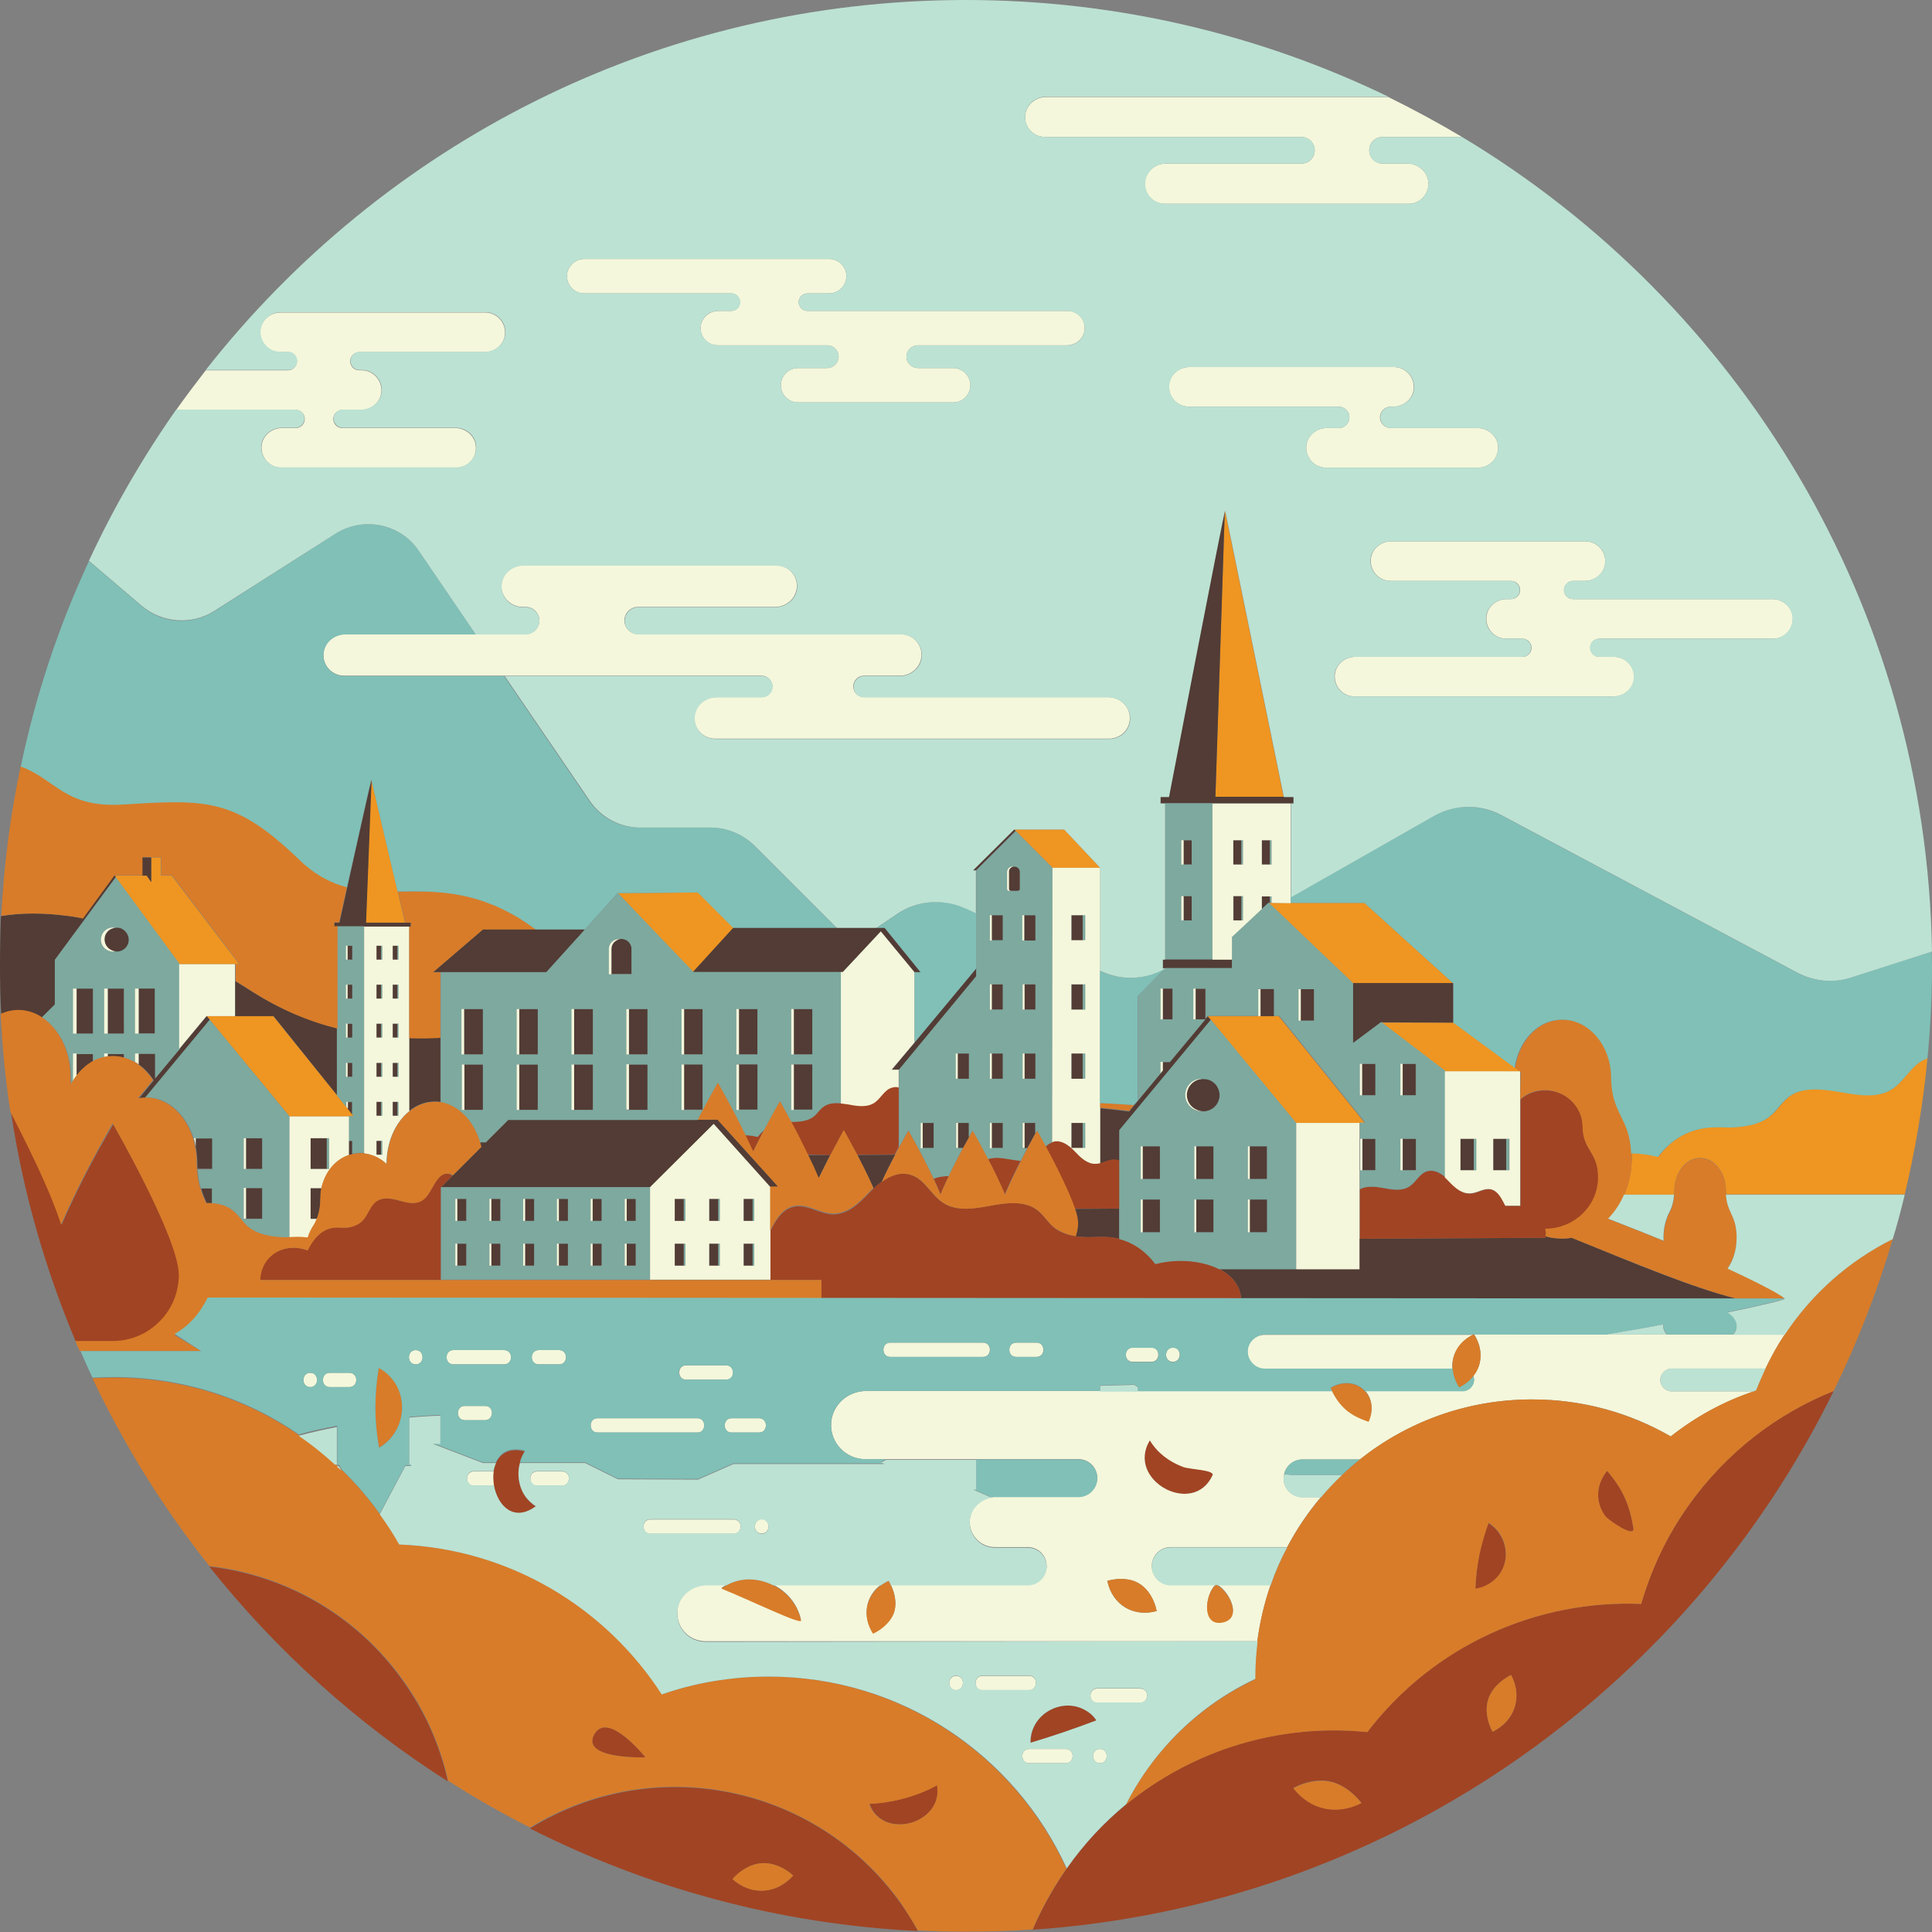 <?xml version="1.0" standalone="no"?>
<svg version="1.1" id="Layer_1" xmlns="http://www.w3.org/2000/svg" xmlns:xlink="http://www.w3.org/1999/xlink" x="0px" y="0px" viewBox="0 0 595.3 595.3" style="enable-background:new 0 0 595.3 595.3;" xml:space="preserve">
<rect x="0" y="0" width="595.3" height="595.3" fill="#808080" stroke="none"/>
<style type="text/css">
	.st0{fill:#EF9521;}
	.st1{fill:#523C35;}
	.st2{fill:#A14423;}
	.st3{fill:#7DA99F;}
	.st4{fill:#F4F7DB;}
	.st5{fill:#D87C29;}
	.st6{fill:#80C0B7;}
	.st7{fill:#BCE2D3;}
</style>
<path id="color_x5F_8_17_" class="st0" d="M593.9,326c-1.3,14.1-3.8,28.6-7,42h-55.1c0,0,0,0,0,0h0c0-0.3,0-0.9,0-1.2
	c0-5.4-3.5-9.9-7.7-10c-4.9-0.2-8.2,4.9-8.2,10.2c0,0.3,0,0.8,0,1.1h0c0,0,0,0,0,0h-15.4c1.4-3.4,2.3-7.3,2.3-11.3c0-0.5,0-1,0-1.5
	c2.7,0,5.5,0.4,8.2,1.1c8.6-11.1,18.7-8.9,22.9-9.1s8.6-0.9,11.7-3.5c2.2-1.8,3.6-4.4,6-6.1c4.2-3,10.2-2.2,15.5-1.3
	s11.1,2,15.6-0.6C587,333.2,589,327.6,593.9,326z M73.7,297.1l-20.8-27.3h-3.3v-5.6h-3v7.6l-1.4-2h-10l20.1,27.3L73.7,297.1
	L73.7,297.1z M190.4,275.2l23.1,24.4l12.5-13.7L215.1,275L190.4,275.2z M377.4,157.2l-2.9,88.3h21L377.4,157.2z M114.4,240.2
	l-1.7,44.1h12.1L114.4,240.2z M390.9,278.2l26,24.8h30.9l-27.4-24.8H390.9z M447.9,315.1L447.9,315.1h-22.4l19.8,15.1h23.2
	L447.9,315.1z M312.5,255.6l11.8,11.8H339l-11.1-11.8L312.5,255.6L312.5,255.6z M372.1,313.1l27.2,32.9h21.2l-26.5-32.9H372.1z
	 M84.2,313.1H63.7L89.2,344h19.9L84.2,313.1z"></path>
<path id="color_x5F_7_16_" class="st1" d="M534.9,400.1H382.4c-0.2-4-2.9-7.1-6.7-9.1h43.1v-9.3l57.3-0.3c0-0.2,0.1-0.3,0.1-0.5
	c0.9,0.3,1.8,0.5,2.8,0.6c1.8,0.2,3.6,0.2,5.3-0.1C504.6,389.7,521.6,396.8,534.9,400.1z M332,376.9c0,1.4-0.2,2.7-0.7,4
	c1.3,0.2,2.6,0.3,3.8,0.3c2,0.1,5.6-0.5,9.7,0.5v-9.3l-13.8,0.1C331.7,374.3,332,375.8,332,376.9z M372.1,313.1l-0.7,0.9v-9.3h-3
	v9.5h2.9l-10.9,13.1h-2.1v2.6l-10.4,12.6c-2.9-0.4-5.9-0.7-8.9-1v17c1.6-0.4,3.2-1.4,4.9-1.1c0.4,0.1,0.7,0.2,1,0.3v-9.4l28.2-34
	L372.1,313.1z M269.2,366.2c0.8-0.7,1.6-1.4,2.5-2.1c1.3-2.9,2.8-5.8,4.1-8.3l-11.6,0.1C265.8,359,267.6,362.7,269.2,366.2z
	 M252.2,363.1c1.2-2.5,2.5-5,3.6-7.2l-6.9,0C250.1,358.4,251.3,360.8,252.2,363.1z M126.1,319.8v22.5c2.3-1.9,5.1-3,8.3-2.9
	c0.4,0,0.9,0.1,1.3,0.1v-19.9C132.5,319.9,129.3,319.9,126.1,319.8z M72.5,302.3v10.8h11.8l19.6,24.4v-20.6c-9-2.3-17.7-6-26.3-11.4
	C76,304.5,74.3,303.4,72.5,302.3z M35.2,269.7L25.5,283c-1.8-0.4-3.7-0.7-5.6-0.9c-6.5-0.8-13.1-0.9-19.6,0.2
	C0.1,287.3,0,292.5,0,297.6c0,5,0.1,10,0.4,15c1.8-0.9,3.8-1.3,6-1.2c2.3,0.1,4.5,0.8,6.5,2.1l4-4v-12.1v-1.7l18.8-25.5L35.2,269.7z
	 M46.6,271.8v-7.6h-2.8v5.6h1.4L46.6,271.8z M23.6,318.5h5v-13.9h-5V318.5z M33.2,318.5h5v-13.9h-5V318.5z M47.8,304.5h-5v13.9h5
	V304.5z M23.6,331.5c1.4-1.9,3.1-3.4,5-4.5v-2.4h-5V331.5z M33.2,324.7v0.9c0.8-0.1,1.5-0.2,2.3-0.1c0.9,0,1.8,0.2,2.7,0.4v-1.1
	h-1.1H33.2z M36,285.8c-0.2,0-0.4,0-0.6,0.1c-1.8,0.3-3.2,1.8-3.2,3.7s1.4,3.4,3.2,3.7c0.2,0,0.4,0.1,0.6,0.1c2.1,0,3.7-1.7,3.7-3.7
	S38,285.8,36,285.8z M194.6,292.4c0-1.7-1.4-3.1-3.1-3.1c-0.1,0-0.3,0-0.4,0c-1.5,0.2-2.7,1.5-2.7,3v7.8h6.2L194.6,292.4
	L194.6,292.4z M180.3,286.3h-31.4l-15.4,13.2h34.9L180.3,286.3z M271.4,287L271.4,287l10.3,12.5h1.9l-11.1-13.7H226l-12.5,13.7
	l46.2,0L271.4,287L271.4,287z M148.8,310.9H143v14h5.8V310.9z M143,342h5.8v-14H143V342z M165.7,310.9H160v14h5.8V310.9z M160,342
	h5.8v-14H160V342z M182.7,310.9h-5.8v14h5.8V310.9z M176.9,342h5.8v-14h-5.8V342z M199.6,310.9h-5.8v14h5.8V310.9z M193.8,342h5.8
	v-14h-5.8V342z M216.5,310.9h-5.8v14h5.8V310.9z M216.5,327.9h-5.8v14h5.8V327.9z M233.4,310.9h-5.8v14h5.8V310.9z M227.7,342h5.8
	v-14h-5.8V342z M250.4,310.9h-5.8v14h5.8V310.9z M244.6,342h5.8v-14h-5.8V342z M379.6,298.3v-2.7h-6h-15.3v2.7H379.6z M398.5,247.5
	v-2h-24l2.9-88.3c-0.4,0.4-17.3,88.3-17.3,88.3h-2.6v2H398.5z M367.2,266.4v-7.5h-2.5v7.5H367.2z M382.5,258.9h-2.5v7.5h2.5V258.9z
	 M391.3,266.4v-7.5h-2.5v7.5H391.3z M380.1,276.1v7.5h2.5v-7.5H380.1z M388.9,280.1l2-1.9h0.4v-2h-2.5V280.1z M364.7,283.6h2.5v-7.5
	h-2.5V283.6z M358.3,314.1h3v-9.5h-3V314.1z M126.6,284.3h-13.8l1.7-44.1c-0.2,0.2-9.9,44.1-9.9,44.1H103v1.2h23.5L126.6,284.3
	L126.6,284.3z M107.1,295.7h1.4v-4.3h-1.4V295.7z M107.1,307.7h1.4v-4.3h-1.4V307.7z M107.1,319.8h1.4v-4.3h-1.4V319.8z
	 M107.1,331.8h1.4v-4.3h-1.4V331.8z M107.1,341.6l1.4,1.8v-3.8h-1.4V341.6z M107.5,355.9C107.5,355.9,107.5,355.9,107.5,355.9
	c0.4-0.1,0.8-0.2,1.1-0.3v-4h-1.1V355.9z M116,295.7h1.4v-4.3H116V295.7z M121,295.7h1.4v-4.3H121V295.7z M116,307.7h1.4v-4.3H116
	V307.7z M121,307.7h1.4v-4.3H121V307.7z M116,319.8h1.4v-4.3H116V319.8z M121,319.8h1.4v-4.3H121V319.8z M116,331.8h1.4v-4.3H116
	V331.8z M121,331.8h1.4v-4.3H121V331.8z M116,343.8h1.4v-4.3H116V343.8z M121,343.8h1.4v-4.3H121V343.8z M116,355.9h1.4v-4.3H116
	V355.9z M447.8,315.1v-12.2h-30.9v18.5l8.6-6.4L447.8,315.1L447.8,315.1z M392.5,304.8h-4.1v8.3h4.1V304.8z M404.9,314.5v-9.7h-4.1
	v9.7H404.9z M423.8,327.8h-4.1v9.7h4.1V327.8z M436.2,327.8h-4.1v9.7h4.1V327.8z M419.7,350.9v9.7h4.1v-9.7H419.7z M432.2,350.9v9.7
	h4.1v-9.7H432.2z M454.1,360.6v-9.7H450v9.7H454.1z M464.2,360.6v-9.7h-4.1v9.7H464.2z M277,329.6l23.8-28.8v-2.4l-26,31.3
	L277,329.6L277,329.6z M305.6,282v7.8h3.4V282H305.6z M315.6,282v7.8h3.4V282H315.6z M305.6,303.3v7.8h3.4v-7.8H305.6z M315.6,303.3
	v7.8h3.4v-7.8H315.6z M305.6,324.6v7.8h3.4v-7.8H305.6z M315.6,324.6v7.8h3.4v-7.8H315.6z M305.6,346v7.8h3.4V346H305.6z M315.6,346
	v7.8h0.9c1.1-2,2-3.6,2.5-4.6V346H315.6z M333.6,289.7V282h-3.4v7.8H333.6z M333.6,311.1v-7.8h-3.4v7.8H333.6z M333.6,332.4v-7.8
	h-3.4v7.8H333.6z M333.6,346h-3.4v7.8h3.4V346z M295.1,324.6v7.8h3.4v-7.8H295.1z M295.1,346v7.8h1.6c0.7-1.3,1.4-2.5,1.9-3.4V346
	H295.1z M284.3,346v7.8h3.4V346H284.3z M312.5,255.6l-12.7,12.6h0.9l12.2-12.2L312.5,255.6z M312.5,267c-0.1,0-0.2,0-0.3,0
	c-0.8,0.1-1.4,0.8-1.4,1.7v5.2c0,0.4,0.3,0.6,0.6,0.6h2.2c0.4,0,0.6-0.3,0.6-0.6v-5.2C314.3,267.8,313.5,267,312.5,267z
	 M370.8,332.4c-0.1,0-0.2,0-0.3,0c-2.6,0.2-4.8,2.3-4.8,5s2.1,4.9,4.8,5c0.1,0,0.2,0,0.3,0c2.8,0,5-2.3,5-5
	C375.8,334.7,373.6,332.4,370.8,332.4z M352.1,353.2v10.1h5.4v-10.1H352.1z M368.6,353.2v10.1h5.4v-10.1H368.6z M390.4,353.2h-5.4
	v10.1h5.4V353.2z M352.1,369.6v10.1h5.4v-10.1H352.1z M368.6,369.6v10.1h5.4v-10.1H368.6z M385.1,369.6v10.1h5.4v-10.1H385.1z
	 M63.7,313.1l-15.9,19.2v-7.6h-5v3.3c1.8,1.3,3.3,2.9,4.6,4.9l-4.6,5.6c0.6-0.1,1.3-0.2,2-0.2l19.9-24L63.7,313.1z M60.3,353.2
	c0.3,1.4,0.4,2.9,0.5,4.4c0,0.9,0,1.8,0.1,2.5h4.5v-9.5h-5C60.3,350.7,60.3,353.2,60.3,353.2z M75.8,360.2h5v-9.5h-5V360.2z
	 M63.7,370.7c0.6,0,1.1,0,1.7,0v-4.6h-3.4C62.4,367.8,63.1,369.3,63.7,370.7z M75.8,375.5h5v-9.5h-5V375.5z M95.7,360.2h5v-9.5h-5
	V360.2z M95.7,375.5h2c0.8-2,1.1-4.2,1.1-6.4c0-1,0.1-2,0.3-3h-3.4L95.7,375.5L95.7,375.5z M156.6,345l-6.9,6.9h-1.8
	c0.1,0.5,0.3,1,0.4,1.5l-12.4,12.4h64.4l19.6-19.5l0,0l17.5,19.5h2.5L221.1,345L156.6,345L156.6,345z M207.9,369.4v6.8h2.8v-6.8
	H207.9z M218.6,369.4v6.8h2.8v-6.8H218.6z M229.2,369.4v6.8h2.8v-6.8H229.2z M207.9,383.2v6.8h2.8v-6.8H207.9z M193.1,369.4v6.8h2.8
	v-6.8H193.1z M193.1,383.2v6.8h2.8v-6.8H193.1z M182.6,369.4v6.8h2.8v-6.8H182.6z M182.6,383.2v6.8h2.8v-6.8H182.6z M172.2,369.4
	v6.8h2.8v-6.8H172.2z M172.2,383.2v6.8h2.8v-6.8H172.2z M161.8,369.4v6.8h2.8v-6.8H161.8z M161.8,383.2v6.8h2.8v-6.8H161.8z
	 M151.4,369.4v6.8h2.8v-6.8H151.4z M151.4,383.2v6.8h2.8v-6.8H151.4z M140.9,369.4v6.8h2.8v-6.8H140.9z M140.9,383.2v6.8h2.8v-6.8
	H140.9z M218.6,383.2v6.8h2.8v-6.8H218.6z M229.2,383.2v6.8h2.8v-6.8H229.2z"></path>
<path id="color_x5F_6_19_" class="st2" d="M34.9,346.4c0,0,20.4,35.4,20.4,46.7c0,5.9-2.5,11.3-6.6,15c-3.6,3.4-8.5,5.4-13.8,5.4
	c-2.6,0-6.7,0-11.5,0c-9.4-22.3-16.3-46-20-70.8c3.4,6.6,7.3,14.3,10.5,21.6c1,2.2,1.9,4.4,2.7,6.4c0.9,2.4,1.8,4.6,2.4,6.7
	c2.1-4.9,4.6-10.1,7-14.8c1.4-2.8,2.8-5.3,4-7.6C32.8,350,34.9,346.4,34.9,346.4z M253.1,400.1h129.3c-0.2-4-2.9-7.1-6.7-9.1
	c-5.2-2.7-12.6-3.4-19.7-1.6c-3.6-4.7-7.5-6.8-11.1-7.7c-4.1-1-7.7-0.5-9.7-0.5c-1.3,0-2.6-0.1-3.8-0.3c-2.5-0.4-5-1.2-6.8-2.8
	c-2-1.7-3.2-4-5.4-5.5c-3.8-2.7-9.3-2-14-1.1c-4.8,0.9-10.1,1.8-14.2-0.6c-4.2-2.4-6-7.8-10.8-9c-3-0.8-6,0.4-8.6,2.3
	c-0.9,0.6-1.7,1.3-2.5,2.1c-0.4,0.4-0.8,0.8-1.1,1.1c-3.1,3.3-6.8,7-11.6,6.8c-3.9-0.2-7.5-3-11.4-2.4c-3.4,0.5-5.5,3.5-7,6.3
	c-0.2,0.4-0.4,0.8-0.7,1.3v15h15.8L253.1,400.1L253.1,400.1z M255.9,355.9c2.3-4.4,4.1-7.6,4.1-7.6s1.8,3.2,4.1,7.5l11.6-0.1
	c0.4-0.8,0.8-1.6,1.2-2.3v-18.5c-0.6-0.1-1.3-0.1-1.9,0c-2.6,0.7-3.6,3.6-5.9,4.9c-2.2,1.3-5.2,0.8-7.8,0.3
	c-0.7-0.1-1.5-0.3-2.2-0.3c-2-0.2-3.9-0.1-5.5,1c-1.2,0.8-1.9,2.1-3,3c-1.5,1.3-3.8,1.7-5.9,1.7c-0.3,0-0.7,0-1.1,0
	c1.6,2.9,3.4,6.5,5.2,10.2L255.9,355.9z M235.4,348.2c-0.7,0.6-1.4,1.2-2,2.1c-1.3-0.3-2.6-0.5-3.8-0.5c0.8,1.7,1.6,3.4,2.4,5.1
	C233.2,352.5,234.4,350.2,235.4,348.2z M314.5,357.6c-1.2-0.1-2.4-0.3-3.6-0.5c-2.1-0.4-4.5-0.7-6.5,0c1.8,3.4,3.7,7.3,5.2,10.9
	C311,364.6,312.8,360.9,314.5,357.6z M292.3,362.4c-1.3,0-2.9,0.1-4.6,0.8c0.8,1.6,1.5,3.2,2.1,4.8
	C290.5,366.2,291.4,364.3,292.3,362.4z M344.9,372.4v-14.8c-0.3-0.2-0.7-0.3-1-0.3c-1.7-0.3-3.2,0.7-4.9,1.1
	c-0.5,0.1-0.9,0.2-1.4,0.2c-2.6,0.1-4.7-2-6.4-3.8s-4.1-3.7-6.7-3c-0.1,0-0.2,0.1-0.4,0.1c-0.8,0.3-1.4,0.7-2,1.3
	c2.8,5.2,7,13.5,8.9,19.2L344.9,372.4z M476.3,381c0.2-0.8,0.1-1.6-0.1-2.3c9,0,16.3-7.1,16.3-15.8c0-8.1-4.7-8.1-4.8-15.9
	c-0.1-5.9-5.1-10.9-11.2-11c-3.2-0.1-6,1-8,2.8v32.8h-4.6c-0.3-0.6-0.6-1.2-0.9-1.7c-0.8-1.5-2-3.2-3.8-3.4
	c-2.1-0.3-4.1,1.3-6.2,1.3c-2.6,0.1-4.7-2-6.4-3.8c-0.4-0.4-0.8-0.8-1.2-1.2c-1.6-1.3-3.5-2.4-5.5-1.9c-2.6,0.7-3.6,3.6-5.9,4.9
	c-2.2,1.3-5.2,0.8-7.8,0.3c-2.4-0.5-5.2-0.8-7.2,0.4v15.2l57.3-0.3C476.2,381.3,476.2,381.1,476.3,381z M277.6,586.6
	c1.9,2.7,3.7,5.5,5.2,8.4c-42.8-2.1-83.3-13.3-119.5-31.6C201.3,539.9,251.4,549.7,277.6,586.6z M244.4,577.9
	c-2.5-2.3-6.1-4-9.6-3.8c-3.5,0.2-6.8,2.3-9.1,4.9C231.4,584.1,239.3,583.7,244.4,577.9z M64.5,482.7c20.6,25.9,45.5,48.4,73.5,66.2
	c-2.4-10.8-6.9-21.3-13.8-30.9C109.7,497.5,87.7,485.4,64.5,482.7z M565,428.6c-45.6,92.9-138.2,158.6-246.8,166
	c2.8-6.5,6.2-12.7,10.4-18.7c0,0,0,0,0,0c5.3-7.6,11.5-14.2,18.3-19.8c21-17.3,47.9-25.1,74.4-22.4c20.6-27,52.5-40.8,84.4-39.5
	c3-10.5,7.8-20.7,14.5-30.2C531.9,447.5,547.5,435.6,565,428.6z M419.5,555.5c-2.4-3-5.8-5.7-9.6-6.6c-3.9-0.8-8,0.2-11.4,2
	C403.7,557.7,411.9,559.4,419.5,555.5z M465.6,516.1c-3,1.5-5.9,4.1-7,7.4s-0.3,7.2,1.3,10.1C466.8,530.3,469.2,522.8,465.6,516.1z
	 M354.3,443.8c-7.5,12.3,13.4,23.7,19.3,10.8c0.8-1.8-7-1.8-9.1-2.7C360.4,450.4,356.7,447.7,354.3,443.8z M336.2,528.2
	c-7.3-6.3-18.8-0.7-18.6,8.8c7-2.1,13.4-4.4,20.3-6.9C337.3,529.4,336.8,528.8,336.2,528.2z M162.2,461.6c-2.3-3-3-7.1-2-10.7
	c0.3-1.3,0.9-2.5,1.6-3.6c-4.8-1.3-7.7,0.6-9,3.6c-0.3,0.8-0.6,1.6-0.7,2.5c-0.2,1.4-0.2,2.9,0.1,4.4c1.1,6.1,6,11.5,12.9,6.4
	C164,463.5,163,462.6,162.2,461.6z M454.6,489.6c2.8-0.4,5.3-1.8,7.1-4c4.1-5.2,2.4-12.9-3.1-16.3
	C456.1,476.1,454.9,482.3,454.6,489.6z M494.6,467.2c0.9,1.2,9.3,7,8.7,3.6c-1.2-7.2-3.3-12-8.1-17.6
	C491.8,457.3,491.4,462.8,494.6,467.2z M198.9,541.5c0,0-11.6-14.6-15.8-7.1C178.8,542.2,198.9,541.5,198.9,541.5z M267.9,555.7
	c4,11.5,22.9,6.3,20.9-5.7C283,553.3,274.5,555.7,267.9,555.7z M136.7,361.8c-2.6,1-3.6,5.6-6,7.6c-2.3,2-5.2,1.2-7.8,0.5
	s-5.6-1.3-7.8,1c-1.2,1.3-1.9,3.3-3,4.7c-1,1.3-2.4,2-3.8,2.4c-0.7,0.2-1.4,0.3-2.1,0.3c-1.1,0-3.1-0.4-5.4,0.5
	c-2,0.8-4.1,2.5-6.1,6.5c-3.9-1.5-8-0.9-10.9,1.4c-2.1,1.7-3.6,4.3-3.7,7.7h55.7v-28.5l3.6-3.6C138.6,361.6,137.7,361.5,136.7,361.8
	z"></path>
<path id="color_x5F_5_18_" class="st3" d="M47.8,324.7v7.6l7.6-9.1v-26.1l-19.7-26.8l-18.8,25.5v13.7l-4,4c5.2,3.3,8.9,10.2,9,18
	c0,1,0,1.9,0.1,2.8c0.2-0.4,0.4-0.7,0.6-1v-8.5h6.1v2.4c1.1-0.6,2.2-1.1,3.4-1.3v-1.1h1.1h3.9h1.1v1.1c1.2,0.3,2.3,0.8,3.4,1.4v-2.6
	L47.8,324.7L47.8,324.7z M28.7,318.5h-6.1v-13.9h6.1V318.5z M38.2,318.5h-6.1v-13.9h6.1V318.5z M36,293.2c-0.2,0-0.4,0-0.6-0.1
	c-0.2,0-0.4,0.1-0.6,0.1c-2.1,0-3.7-1.7-3.7-3.7c0-2.1,1.7-3.7,3.7-3.7c0.2,0,0.4,0,0.6,0.1c0.2,0,0.4-0.1,0.6-0.1
	c2.1,0,3.7,1.7,3.7,3.7C39.7,291.6,38,293.2,36,293.2z M41.6,318.5v-13.9h6.1v13.9H41.6z M190.4,275.2l-22.1,24.4h-32.5v40.1
	c5.5,0.9,10.2,5.8,12.1,12.3h1.8l6.9-6.9H215c3.3-6.4,6.2-11.4,6.2-11.4s4.4,7.7,8.5,16.1c1.3,0,2.5,0.2,3.8,0.5
	c0.7-0.9,1.3-1.5,2-2.1c2.7-5.1,4.8-8.8,4.8-8.8s1.5,2.6,3.5,6.3c0.4,0,0.8,0,1.1,0c2.1-0.1,4.3-0.4,5.9-1.7c1.1-0.9,1.8-2.2,3-3
	c1.5-1.1,3.5-1.2,5.5-1v-40.5h-45.6L190.4,275.2z M148.8,342h-6.5v-14h6.5V342z M148.8,324.9h-6.5v-14h6.5V324.9z M165.7,342h-6.5
	v-14h6.5V342z M165.7,324.9h-6.5v-14h6.5V324.9z M243.8,310.9h6.5v14h-6.5V310.9z M243.8,327.9h6.5v14h-6.5V327.9z M226.9,310.9h6.5
	v14h-6.5V310.9z M226.9,327.9h6.5v14h-6.5V327.9z M182.7,342h-6.5v-14h6.5V342z M182.7,324.9h-6.5v-14h6.5V324.9z M187.6,300.2v-7.8
	c0-1.7,1.4-3.1,3.1-3.1c0.1,0,0.3,0,0.4,0c0.1,0,0.3,0,0.4,0c1.7,0,3.1,1.4,3.1,3.1v7.8H187.6z M199.6,342H193v-14h6.5V342z
	 M199.6,324.9H193v-14h6.5V324.9z M216.5,342H210v-14h6.5V342z M216.5,310.9v14H210v-14H216.5z M373.6,247.5H359v48.1h14.6V247.5z
	 M367.2,283.6H364v-7.5h3.2V283.6z M367.2,266.4H364v-7.5h3.2V266.4z M383,266.4h-0.5v-7.5h0.5V266.4z M391.8,266.4h-0.5v-7.5h0.5
	V266.4z M383,283.6h-0.5v-7.5h0.5V283.6z M391.8,278.2h-0.5v-2h0.5V278.2z M103.8,337.5l2.8,3.5v-1.5h1.9v3.8l0.5,0.6h-1.6v7.6h1.1
	v4c0.9-0.2,1.9-0.3,2.9-0.3c0.3,0,0.5,0,0.8,0.1v-69.9h-8.4L103.8,337.5L103.8,337.5z M106.7,291.4h1.9v4.3h-1.9V291.4z
	 M106.7,303.4h1.9v4.3h-1.9V303.4z M106.7,315.4h1.9v4.3h-1.9V315.4z M106.7,327.5h1.9v4.3h-1.9V327.5z M117.4,291.4h0.4v4.3h-0.4
	V291.4z M122.5,291.4h0.4v4.3h-0.4V291.4z M117.4,303.4h0.4v4.3h-0.4V303.4z M122.5,303.4h0.4v4.3h-0.4V303.4z M117.4,315.4h0.4v4.3
	h-0.4V315.4z M122.5,315.4h0.4v4.3h-0.4V315.4z M117.4,327.5h0.4v4.3h-0.4V327.5z M122.5,327.5h0.4v4.3h-0.4V327.5z M117.4,339.5
	h0.4v4.3h-0.4V339.5z M122.5,339.5h0.4v4.3h-0.4V339.5z M117.4,351.5h0.4v4.3h-0.4V351.5z M416.9,321.4v-18.5l-26-24.8l-11.3,10.5
	v9.7H359l-8.3,8.5v32.2l7-8.4v-3.4h0.7h2.1l10.9-13.1h-3.6v-9.5h3.7v9.3l0.7-0.9h15.6v-8.3h4.8v8.3h1.6l26.5,32.9h-1.7v20.5
	c2.1-1.1,4.8-0.8,7.2-0.4c2.6,0.5,5.5,1,7.8-0.3c2.3-1.3,3.3-4.3,5.9-4.9c2-0.5,3.9,0.5,5.5,1.9v-32.7l-19.8-15.1L416.9,321.4z
	 M361.3,314.1h-3.7v-9.5h3.7V314.1z M404.9,314.5h-4.8v-9.7h4.8V314.5z M423.8,360.6h-4.8v-9.7h4.8V360.6z M423.8,337.5h-4.8v-9.7
	h4.8V337.5z M431.5,327.8h4.8v9.7h-4.8V327.8z M431.5,350.9h4.8v9.7h-4.8V350.9z M454.1,350.9h0.9v9.7h-0.9V350.9z M465,350.9v9.7
	h-0.9v-9.7H465z M300.8,268.2v32.6L277,329.6v23.9c1.7-3.1,2.9-5.2,2.9-5.2s4.3,7.4,7.8,14.9c1.7-0.7,3.3-0.8,4.6-0.8
	c1.5-3.2,3.1-6.2,4.4-8.7h-2.2V346h4v4.4c0.7-1.2,1.1-2,1.1-2s0.4,0.7,1.1,1.9c0.9,1.6,2.2,4.1,3.7,6.9c1.9-0.7,4.3-0.4,6.5,0
	c1.2,0.2,2.4,0.4,3.6,0.5c0.7-1.4,1.4-2.7,2-3.9H315V346h4v3.2c0.3-0.5,0.5-0.8,0.5-0.8s1.1,2,2.7,4.9c0.6-0.6,1.2-1,2-1.3l0.1-84.6
	L313,256.1L300.8,268.2z M287.7,353.7h-4V346h4V353.7z M298.6,332.4h-4v-7.8h4V332.4z M315.1,282h4v7.8h-4V282z M315.1,303.3h4v7.8
	h-4V303.3z M315.1,324.6h4v7.8h-4V324.6z M309,353.7h-4V346h4V353.7z M309,332.4h-4v-7.8h4V332.4z M309,311.1h-4v-7.8h4V311.1z
	 M309,289.7h-4V282h4V289.7z M314.3,268.7v5.2c0,0.4-0.3,0.6-0.6,0.6h-2.8c-0.4,0-0.6-0.3-0.6-0.6v-5.2c0-1,0.8-1.7,1.7-1.7
	c0.1,0,0.2,0,0.3,0c0.1,0,0.2,0,0.3,0C313.5,267,314.3,267.8,314.3,268.7z M333.6,282h0.9v7.8h-0.9V282z M333.6,303.3h0.9v7.8h-0.9
	V303.3z M333.6,324.6h0.9v7.8h-0.9V324.6z M333.6,346h0.9v7.8h-0.9V346z M344.9,348.2v33.6c3.5,0.9,7.5,3,11.1,7.7
	c7.1-1.8,14.5-1,19.7,1.6h23.7V346l-26.3-31.8L344.9,348.2z M357.4,379.7h-5.9v-10.1h5.9V379.7z M357.4,363.3h-5.9v-10.1h5.9V363.3z
	 M373.9,379.7H368v-10.1h5.9V379.7z M373.9,363.3H368v-10.1h5.9V363.3z M384.5,353.2h5.9v10.1h-5.9V353.2z M384.5,369.6h5.9v10.1
	h-5.9V369.6z M375.8,337.5c0,2.8-2.3,5-5,5c-0.1,0-0.2,0-0.3,0c-0.1,0-0.2,0-0.3,0c-2.8,0-5-2.3-5-5c0-2.8,2.3-5,5-5
	c0.1,0,0.2,0,0.3,0c0.1,0,0.2,0,0.3,0C373.6,332.4,375.8,334.7,375.8,337.5z M44.7,338.2c0.4,0,0.7,0,1.1,0
	c6.3,0.2,11.7,5.5,13.9,12.6h5.7v9.5h-4.5c0.2,2.4,0.5,4.3,1,5.9h3.4v4.6c2.2,0.1,4.2,0.7,6,1.9c2.2,1.5,3.4,3.9,5.4,5.5
	c2.8,2.3,6.8,3,10.7,3.1c0.5,0,1.1,0,1.8,0V344l-24.6-29.8L44.7,338.2z M75.1,350.7h5.7v9.5h-5.7V350.7z M75.1,366.1h5.7v9.5h-5.7
	V366.1z M100.7,350.7h0.7v9.5h-0.7V350.7z M135.9,394.3h64.4v-28.5h-64.4V394.3z M192.5,369.4h3.4v6.8h-3.4V369.4z M192.5,383.2h3.4
	v6.8h-3.4V383.2z M182,369.4h3.4v6.8H182V369.4z M182,383.2h3.4v6.8H182V383.2z M171.6,369.4h3.4v6.8h-3.4V369.4z M171.6,383.2h3.4
	v6.8h-3.4V383.2z M161.2,369.4h3.4v6.8h-3.4V369.4z M161.2,383.2h3.4v6.8h-3.4V383.2z M150.8,369.4h3.4v6.8h-3.4V369.4z
	 M150.8,383.2h3.4v6.8h-3.4V383.2z M140.3,369.4h3.4v6.8h-3.4V369.4z M140.3,383.2h3.4v6.8h-3.4V383.2z M210.7,369.4h0.5v6.8h-0.5
	V369.4z M221.3,369.4h0.5v6.8h-0.5V369.4z M231.9,369.4h0.5v6.8h-0.5V369.4z M210.7,383.2h0.5v6.8h-0.5V383.2z M221.3,383.2h0.5v6.8
	h-0.5V383.2z M231.9,383.2h0.5v6.8h-0.5V383.2z"></path>
<path id="color_x5F_4_18_" class="st4" d="M55.3,297.1h17.1v16h-8.8l-8.4,10.1V297.1z M22.5,318.5h1.1v-13.9h-1.1V318.5z
	 M32.1,318.5h1.1v-13.9h-1.1V318.5z M41.6,318.5h1.1v-13.9h-1.1V318.5z M22.5,333.1c0.3-0.6,0.7-1.1,1.1-1.6v-6.9h-1.1V333.1z
	 M32.1,325.7c0.4-0.1,0.7-0.1,1.1-0.2v-0.9h-1.1V325.7z M41.6,327.2c0.4,0.2,0.7,0.5,1.1,0.7v-3.3h-1.1V327.2z M35.4,285.9
	c-0.2,0-0.4-0.1-0.6-0.1c-2.1,0-3.7,1.7-3.7,3.7c0,2.1,1.7,3.7,3.7,3.7c0.2,0,0.4,0,0.6-0.1c-1.8-0.3-3.2-1.8-3.2-3.7
	S33.6,286.1,35.4,285.9z M187.6,292.4v7.8h0.8v-7.8c0-1.6,1.2-2.8,2.7-3c-0.1,0-0.3,0-0.4,0C189,289.3,187.6,290.7,187.6,292.4z
	 M281.8,321.2v-21.6L271.4,287l-11.7,12.5h-0.6l0,0v40.5c0.8,0.1,1.5,0.2,2.2,0.3c2.6,0.5,5.5,1,7.8-0.3c2.3-1.3,3.3-4.3,5.9-4.9
	c0.6-0.2,1.3-0.2,1.9,0v-5.5h-2.2L281.8,321.2z M143,310.9h-0.8v14h0.8V310.9z M142.3,342h0.8v-14h-0.8V342z M159.2,324.9h0.8v-14
	h-0.8V324.9z M159.2,342h0.8v-14h-0.8V342z M176.1,324.9h0.8v-14h-0.8V324.9z M176.1,342h0.8v-14h-0.8V342z M193.8,310.9H193v14h0.8
	V310.9z M193.8,327.9H193v14h0.8V327.9z M210.7,310.9H210v14h0.8V310.9z M210,342h0.8v-14H210V342z M227.7,310.9h-0.8v14h0.8V310.9z
	 M226.9,342h0.8v-14h-0.8V342z M244.6,310.9h-0.8v14h0.8V310.9z M243.8,342h0.8v-14h-0.8V342z M391.8,278.2v-2h-3v3.9l-9.2,8.6v7h-6
	v-48.1h24.1v30.7L391.8,278.2L391.8,278.2z M383,276.1h-3v7.5h3V276.1z M383,258.9h-3v7.5h3V258.9z M391.8,266.4v-7.5h-3v7.5H391.8z
	 M364.7,258.9H364v7.5h0.7V258.9z M364,283.6h0.7v-7.5H364V283.6z M358.3,304.6h-0.7v9.5h0.7V304.6z M367.7,304.6v9.5h0.7v-9.5
	H367.7z M357.6,330.7l0.7-0.9v-2.6h-0.7V330.7z M126.1,342.4c-4.4,3.5-7,9.7-7,16.1c0,0.1,0,0.1,0,0.2c-1.9-1.8-4.3-3-6.9-3.3v-69.9
	h13.9V342.4z M117.8,351.5H116v4.3h1.8V351.5z M117.8,339.5H116v4.3h1.8V339.5z M117.8,327.5H116v4.3h1.8V327.5z M117.8,315.4H116
	v4.3h1.8V315.4z M117.8,303.4H116v4.3h1.8V303.4z M117.8,291.4H116v4.3h1.8V291.4z M122.9,339.5H121v4.3h1.8V339.5z M122.9,327.5
	H121v4.3h1.8V327.5z M122.9,315.4H121v4.3h1.8V315.4z M122.9,303.4H121v4.3h1.8V303.4z M122.9,291.4H121v4.3h1.8V291.4z
	 M107.1,291.4h-0.5v4.3h0.5V291.4z M107.1,303.4h-0.5v4.3h0.5V303.4z M107.1,315.4h-0.5v4.3h0.5V315.4z M107.1,327.5h-0.5v4.3h0.5
	V327.5z M106.7,341l0.5,0.6v-2.1h-0.5V341z M446.4,364c-0.4-0.4-0.8-0.8-1.2-1.2v-32.7h23.2v8.6v32.8h-4.6c-0.3-0.6-0.6-1.2-0.9-1.7
	c-0.8-1.5-2-3.2-3.8-3.4c-2.1-0.3-4.1,1.3-6.2,1.3C450.2,367.8,448.1,365.8,446.4,364z M460.1,360.6h5v-9.7h-5V360.6z M450,360.6
	h4.9v-9.7H450V360.6z M388.4,313.1v-8.3h-0.7v8.3H388.4z M400.1,304.8v9.7h0.7v-9.7H400.1z M419.7,327.8h-0.7v9.7h0.7V327.8z
	 M432.2,327.8h-0.7v9.7h0.7V327.8z M419.1,360.6h0.7v-9.7h-0.7V360.6z M431.5,360.6h0.7v-9.7h-0.7V360.6z M324.2,352l0.1-84.6H339
	v91c-0.5,0.1-0.9,0.2-1.4,0.2c-2.6,0.1-4.7-2-6.4-3.8s-4.1-3.7-6.7-3C324.4,351.9,324.3,351.9,324.2,352z M330.1,289.7h4.3V282h-4.3
	V289.7z M330.1,311.1h4.3v-7.8h-4.3V311.1z M330.1,332.4h4.3v-7.8h-4.3V332.4z M330.1,353.7h4.3V346h-4.3V353.7z M305.6,282H305v7.8
	h0.6V282z M315.6,282h-0.6v7.8h0.6V282z M305.6,303.3H305v7.8h0.6V303.3z M315.1,311.1h0.6v-7.8h-0.6V311.1z M305.6,324.6H305v7.8
	h0.6V324.6z M315.1,332.4h0.6v-7.8h-0.6V332.4z M305.6,346H305v7.8h0.6V346z M315.1,353.7h0.6V346h-0.6V353.7z M295.1,324.6h-0.6
	v7.8h0.6V324.6z M294.6,353.7h0.6V346h-0.6V353.7z M283.7,346v7.8h0.6V346H283.7z M312.3,267c-0.1,0-0.2,0-0.3,0
	c-1,0-1.7,0.8-1.7,1.7v5.2c0,0.4,0.3,0.6,0.6,0.6h0.6c-0.4,0-0.6-0.3-0.6-0.6v-5.2C310.8,267.9,311.4,267.2,312.3,267z M399.4,391.1
	h19.5V346h-19.5V391.1z M370.5,332.4c-0.1,0-0.2,0-0.3,0c-2.8,0-5,2.3-5,5c0,2.8,2.3,5,5,5c0.1,0,0.2,0,0.3,0
	c-2.6-0.2-4.8-2.3-4.8-5C365.7,334.8,367.8,332.6,370.5,332.4z M352.1,353.2h-0.6v10.1h0.6V353.2z M368.6,353.2H368v10.1h0.6V353.2z
	 M385.1,353.2h-0.6v10.1h0.6V353.2z M351.5,379.7h0.6v-10.1h-0.6V379.7z M368,379.7h0.6v-10.1H368V379.7z M384.5,379.7h0.6v-10.1
	h-0.6V379.7z M99.1,366.1h-3.4v9.5h2c-0.3,0.7-0.6,1.4-1,2c-0.8,1.2-1.4,2.5-1.8,3.8c-2.2-0.3-4.1-0.2-5.7-0.1V344h18.3v11.9v0
	C103.1,357.4,100,361.5,99.1,366.1z M101.4,350.7h-5.7v9.5h5.7V350.7z M60.3,353.2v-2.5h-0.6C60,351.5,60.2,352.4,60.3,353.2z
	 M75.1,360.2h0.7v-9.5h-0.7V360.2z M75.1,375.5h0.7v-9.5h-0.7V375.5z M237.4,394.3h-37.1v-28.5l19.6-19.5l17.5,19.5V394.3z
	 M211.2,383.2h-3.3v6.8h3.3V383.2z M211.2,369.4h-3.3v6.8h3.3V369.4z M221.8,383.2h-3.3v6.8h3.3V383.2z M221.8,369.4h-3.3v6.8h3.3
	V369.4z M232.4,383.2h-3.3v6.8h3.3V383.2z M232.4,369.4h-3.3v6.8h3.3V369.4z M193.1,369.4h-0.6v6.8h0.6V369.4z M192.5,390h0.6v-6.8
	h-0.6V390z M182.6,369.4H182v6.8h0.6V369.4z M182,390h0.6v-6.8H182V390z M172.2,369.4h-0.6v6.8h0.6V369.4z M171.6,390h0.6v-6.8h-0.6
	V390z M161.2,376.2h0.6v-6.8h-0.6V376.2z M161.2,390h0.6v-6.8h-0.6V390z M151.4,369.4h-0.6v6.8h0.6V369.4z M150.8,390h0.6v-6.8h-0.6
	V390z M140.9,369.4h-0.6v6.8h0.6V369.4z M140.3,390h0.6v-6.8h-0.6V390z M549.9,411.2c-2.2,3.3-4.2,6.9-5.9,10.5h-28.9
	c-1.9,0-3.5,1.6-3.5,3.5s1.6,3.5,3.5,3.5h25.3c-9.4,3.2-18,7.9-25.6,13.9c-12.6-7.3-27.1-11.4-42.7-11.4c-20.1,0-38.5,6.9-53.1,18.5
	h-17.7c-2.7,0-5,1.9-5.6,4.4c-0.1,0.5-0.2,0.9-0.2,1.4c0,3.2,2.6,5.8,5.8,5.8h5.7c-4,4.7-7.5,9.9-10.4,15.4h-35.9
	c-3.2,0-5.8,2.6-5.8,5.8c0,3.2,2.6,5.8,5.8,5.8h13.8c-3.2,3-4.1,12.4,1.9,11.5c6.7-1,2.4-9.5-1.3-11.5h16.4
	c-1.9,5.6-3.3,11.4-4.1,17.4h-170c-4.9,0-8.9-4-8.7-9c0.1-4.8,4.3-8.4,9.1-8.4h6c-0.5,0.3-1,0.6-1.5,1c8.7,3.5,24.9,11.4,24.5,9.8
	c-1-4.8-4.3-8.7-8.5-10.8h33.1c-4.7,3.5-5.8,9.6-2.4,14.9c2.8-1.3,5.7-3.8,6.6-6.9c0.7-2.5,0.1-5.5-1.1-8h42.2
	c3.2,0,5.8-2.6,5.8-5.8c0-3.2-2.6-5.8-5.8-5.8h-10.2c-4.3,0-7.8-3.6-7.7-8c0.1-3.8,3.1-6.8,6.8-7.4c0.4-0.1,0.8-0.1,1.2-0.1h25.5
	c3.2,0,5.8-2.6,5.8-5.8c0-3.2-2.6-5.8-5.8-5.8h-65.7c-6,0-10.9-5.1-10.5-11.2c0.4-5.6,5.2-9.8,10.8-9.8H339h11.6h59.9
	c2.5,5,5.5,7.5,11.2,9.3c1.4-3.1,1.3-6.7-1-9.3h30c1.9,0,3.5-1.6,3.5-3.5c0-0.4-0.1-0.8-0.2-1.2c2.8-3.5,3-8.4,0.2-12.8L549.9,411.2
	L549.9,411.2z M351.1,488c-2.8-1.8-6.7-1.8-9.9-0.9c1.5,7.4,8,11.3,15.2,9.3C355.8,493.2,354,489.8,351.1,488z M364.5,452
	c-4.2-1.6-7.9-4.3-10.2-8.2c-7.5,12.3,13.4,23.7,19.3,10.8C374.4,452.9,366.6,452.8,364.5,452z M384.4,416c-0.3,3.1,2.2,5.8,5.2,5.8
	h57.9c-0.3-4.3,2-8.4,6.4-10.5h-64.1C387.1,411.2,384.7,413.2,384.4,416z M226.1,468.2c-8.6,0-17.1,0-25.7,0c-2.8,0-2.8,4.4,0,4.4
	c8.6,0,17.1,0,25.7,0C228.9,472.5,228.9,468.2,226.1,468.2z M234.7,472.5c2.8,0,2.8-4.4,0-4.4C231.9,468.2,231.9,472.5,234.7,472.5z
	 M328.4,538.9c-3.8,0-7.5,0-11.3,0c-2.8,0-2.8,4.4,0,4.4c3.8,0,7.5,0,11.3,0C331.2,543.3,331.2,538.9,328.4,538.9z M338.9,538.9
	c-2.8,0-2.8,4.4,0,4.4C341.7,543.3,341.7,538.9,338.9,538.9z M294.6,516.4c-2.8,0-2.8,4.4,0,4.4
	C297.4,520.7,297.4,516.4,294.6,516.4z M317.1,516.4c-4.8,0-9.6,0-14.4,0c-2.8,0-2.8,4.4,0,4.4c4.8,0,9.6,0,14.4,0
	C319.9,520.7,319.9,516.4,317.1,516.4z M351.3,520.3c-4.4,0-8.8,0-13.2,0c-2.8,0-2.8,4.4,0,4.4c4.4,0,8.8,0,13.2,0
	C354.2,524.6,354.2,520.3,351.3,520.3z M152.1,453.4c-2,0-4.1,0-6.1,0c-2.8,0-2.8,4.4,0,4.4c2.1,0,4.2,0,6.2,0
	C152,456.3,151.9,454.8,152.1,453.4z M173.2,453.4c-2.6,0-5.1,0-7.7,0c-2.8,0-2.8,4.4,0,4.4c2.6,0,5.1,0,7.7,0
	C176,457.7,176,453.4,173.2,453.4z M214.9,437c-10.3,0-20.5,0-30.8,0c-2.8,0-2.8,4.4,0,4.4c10.3,0,20.5,0,30.8,0
	C217.7,441.4,217.7,437,214.9,437z M225.4,441.4c2.8,0,5.7,0,8.5,0c2.8,0,2.8-4.4,0-4.4c-2.8,0-5.7,0-8.5,0
	C222.6,437,222.6,441.4,225.4,441.4z M155.3,416c-5.2,0-10.4,0-15.6,0c-2.8,0-2.8,4.4,0,4.4c5.2,0,10.4,0,15.6,0
	C158.2,420.4,158.2,416,155.3,416z M128.1,416c-2.8,0-2.8,4.4,0,4.4C130.9,420.4,130.9,416,128.1,416z M223.8,420.7
	c-4.1,0-8.3,0-12.4,0c-2.8,0-2.8,4.4,0,4.4c4.1,0,8.3,0,12.4,0C226.6,425.1,226.6,420.7,223.8,420.7z M313.1,418.1
	c2.1,0,4.2,0,6.3,0c2.8,0,2.8-4.4,0-4.4c-2.1,0-4.2,0-6.3,0C310.3,413.7,310.3,418.1,313.1,418.1z M274.3,418.1c9.5,0,19.1,0,28.6,0
	c2.8,0,2.8-4.4,0-4.4c-9.5,0-19.1,0-28.6,0C271.5,413.7,271.5,418.1,274.3,418.1z M361.4,419.6c2.8,0,2.8-4.4,0-4.4
	C358.6,415.3,358.6,419.6,361.4,419.6z M349,419.6c1.9,0,3.9,0,5.8,0c2.8,0,2.8-4.4,0-4.4c-1.9,0-3.9,0-5.8,0
	C346.2,415.3,346.2,419.6,349,419.6z M107.6,423c-2,0-4,0-6,0c-2.8,0-2.8,4.4,0,4.4c2,0,4,0,6,0C110.5,427.4,110.5,423,107.6,423z
	 M95.6,423c-2.8,0-2.8,4.4,0,4.4C98.4,427.4,98.4,423,95.6,423z M149.5,433.2c-2.1,0-4.2,0-6.3,0c-2.8,0-2.8,4.4,0,4.4
	c2.1,0,4.2,0,6.3,0C152.3,437.5,152.3,433.2,149.5,433.2z M166,420.4c2.1,0,4.2,0,6.3,0c2.8,0,2.8-4.4,0-4.4c-2.1,0-4.2,0-6.3,0
	C163.1,416,163.1,420.4,166,420.4z M161,187h1c2.3,0,4.2,1.9,4.2,4.2s-1.9,4.2-4.2,4.2h-55.6c-3.4,0-6.3,2.4-6.7,5.8
	c-0.4,3.8,2.6,7,6.4,7h128.6c1.8,0,3.3,1.5,3.3,3.3s-1.5,3.3-3.3,3.3h-14c-3.4,0-6.3,2.4-6.7,5.8c-0.4,3.8,2.6,7,6.4,7h121.3
	c3.8,0,6.8-3.2,6.4-7c-0.3-3.3-3.3-5.8-6.7-5.8h-75.2c-1.8,0-3.3-1.5-3.3-3.3s1.5-3.3,3.3-3.3h11c3.4,0,6.3-2.4,6.7-5.8
	c0.4-3.8-2.6-7-6.4-7h-80.9c-2.3,0-4.2-1.9-4.2-4.2s1.9-4.2,4.2-4.2h42.2c3.4,0,6.3-2.4,6.7-5.8c0.4-3.8-2.6-7-6.4-7h-77.9
	c-3.4,0-6.3,2.4-6.7,5.8C154.2,183.7,157.2,187,161,187z M322,42.2h79c2.2,0,4.1,1.8,4.1,4.1s-1.8,4.1-4.1,4.1h-41.8
	c-3.2,0-6.1,2.4-6.4,5.6c-0.4,3.7,2.5,6.8,6.1,6.8h75.1c3.6,0,6.5-3.1,6.1-6.8c-0.3-3.2-3.2-5.6-6.4-5.6h-7.7
	c-2.2,0-4.1-1.8-4.1-4.1s1.8-4.1,4.1-4.1h24.5c-7.4-4.4-15-8.5-22.7-12.3H322.3c-3.2,0-6.1,2.4-6.4,5.6
	C315.5,39.1,318.4,42.2,322,42.2z M180,90.4h45.3c1.5,0,2.7,1.2,2.7,2.7l0,0c0,1.5-1.2,2.7-2.7,2.7h-3.9c-2.8,0-5.2,2-5.5,4.8
	c-0.3,3.2,2.2,5.8,5.3,5.8h33.7c1.9,0,3.5,1.6,3.5,3.5l0,0c0,1.9-1.6,3.5-3.5,3.5h-9c-2.9,0-5.3,2.4-5.3,5.3l0,0
	c0,2.9,2.4,5.3,5.3,5.3h47.8c2.9,0,5.3-2.4,5.3-5.3l0,0c0-2.9-2.4-5.3-5.3-5.3h-10.9c-1.9,0-3.5-1.6-3.5-3.5l0,0
	c0-1.9,1.6-3.5,3.5-3.5h45.9c2.8,0,5.2-2,5.5-4.8c0.3-3.2-2.2-5.8-5.3-5.8h-80.1c-1.5,0-2.7-1.2-2.7-2.7l0,0c0-1.5,1.2-2.7,2.7-2.7
	h6.7c2.9,0,5.3-2.4,5.3-5.3l0,0c0-2.9-2.4-5.3-5.3-5.3H180c-2.9,0-5.3,2.4-5.3,5.3l0,0C174.7,88,177.1,90.4,180,90.4z M552.4,190.1
	c-0.3-3.2-3.2-5.5-6.3-5.5h-61.4c-1.6,0-2.8-1.3-2.8-2.8s1.3-2.8,2.8-2.8h3.6c3.2,0,6-2.3,6.3-5.5c0.3-3.6-2.5-6.7-6.1-6.7h-59.8
	c-3.2,0-6,2.3-6.3,5.5c-0.3,3.6,2.5,6.7,6.1,6.7h37.1c1.6,0,2.8,1.3,2.8,2.8c0,1.6-1.3,2.8-2.8,2.8h-1.3c-3.2,0-6,2.3-6.3,5.5
	c-0.3,3.6,2.5,6.7,6.1,6.7h5c1.6,0,2.8,1.3,2.8,2.8c0,1.6-1.3,2.8-2.8,2.8h-51.5c-3.2,0-6,2.3-6.3,5.5c-0.3,3.6,2.5,6.7,6.1,6.7
	h79.8c3.2,0,6-2.3,6.3-5.5c0.3-3.6-2.5-6.7-6.1-6.7h-4.6c-1.6,0-2.8-1.3-2.8-2.8c0-1.6,1.3-2.8,2.8-2.8h53.5
	C549.9,196.8,552.7,193.8,552.4,190.1z M146.6,137.4c-0.3-3.2-3.2-5.5-6.3-5.5h-34.8c-1.6,0-2.8-1.3-2.8-2.8c0-1.6,1.3-2.8,2.8-2.8
	h5.7c3.2,0,6-2.3,6.3-5.5c0.3-3.6-2.5-6.7-6.1-6.7h-0.7c-1.6,0-2.8-1.3-2.8-2.8c0-1.6,1.3-2.8,2.8-2.8h38.6c3.2,0,6-2.3,6.3-5.5
	c0.3-3.6-2.5-6.7-6.1-6.7h-63c-3.2,0-6,2.3-6.3,5.5c-0.3,3.6,2.5,6.7,6.1,6.7h2.4c1.6,0,2.8,1.3,2.8,2.8c0,1.6-1.3,2.8-2.8,2.8H63.4
	c-3.1,4-6.2,8.1-9.1,12.2h36.8c1.6,0,2.8,1.3,2.8,2.8c0,1.6-1.3,2.8-2.8,2.8h-4.2c-3.2,0-6,2.3-6.3,5.5c-0.3,3.6,2.5,6.7,6.1,6.7
	h53.9C144.1,144.1,147,141.1,146.6,137.4z M425.2,128.6c0-1.8,1.5-3.3,3.3-3.3h0.8c3.2,0,6-2.3,6.3-5.5c0.3-3.6-2.5-6.7-6.1-6.7h-63
	c-3.2,0-6,2.3-6.3,5.5c-0.3,3.6,2.5,6.7,6.1,6.7h46.2c1.8,0,3.3,1.5,3.3,3.3s-1.5,3.3-3.3,3.3h-3.7c-3.2,0-6,2.3-6.3,5.5
	c-0.3,3.6,2.5,6.7,6.1,6.7h46.9c3.6,0,6.4-3.1,6.1-6.7c-0.3-3.2-3.2-5.5-6.3-5.5h-26.7C426.7,131.9,425.2,130.4,425.2,128.6z"></path>
<path id="color_x5F_3_19_" class="st5" d="M239.9,365.8L221.1,345H215c3.3-6.4,6.2-11.4,6.2-11.4s4.4,7.7,8.5,16.1
	c0.8,1.7,1.6,3.4,2.4,5.1c1.2-2.4,2.3-4.7,3.4-6.7c2.7-5.1,4.8-8.8,4.8-8.8s1.5,2.6,3.5,6.3c1.6,2.9,3.4,6.5,5.2,10.2
	c1.2,2.4,2.3,4.8,3.3,7.2c1.2-2.5,2.5-5,3.6-7.2c2.3-4.4,4.1-7.6,4.1-7.6s1.8,3.2,4.1,7.5c1.6,3.1,3.5,6.8,5,10.3
	c-0.4,0.4-0.8,0.8-1.1,1.1c-3.1,3.3-6.8,7-11.6,6.8c-3.9-0.2-7.5-3-11.4-2.4c-3.4,0.5-5.5,3.5-7,6.3c-0.2,0.4-0.4,0.8-0.7,1.3v-13.5
	H239.9z M322.3,353.3c-1.6-2.9-2.7-4.9-2.7-4.9s-0.2,0.3-0.5,0.8c-0.5,0.9-1.4,2.5-2.5,4.6c-0.6,1.2-1.3,2.5-2,3.9
	c-1.7,3.3-3.5,7-4.9,10.4c-1.5-3.6-3.4-7.5-5.2-10.9c-1.5-2.8-2.8-5.3-3.7-6.9c-0.7-1.2-1.1-1.9-1.1-1.9s-0.4,0.7-1.1,2
	c-0.5,0.9-1.1,2.1-1.9,3.4c-1.3,2.5-2.9,5.5-4.4,8.7c-0.9,1.9-1.8,3.8-2.5,5.6c-0.6-1.5-1.4-3.2-2.1-4.8c-3.5-7.5-7.8-14.9-7.8-14.9
	s-1.2,2.1-2.9,5.2c-0.4,0.7-0.8,1.5-1.2,2.3c-1.3,2.5-2.8,5.4-4.1,8.3c2.6-1.9,5.5-3.1,8.6-2.3c4.8,1.2,6.6,6.6,10.8,9
	c4.1,2.4,9.4,1.5,14.2,0.6s10.2-1.5,14,1.1c2.2,1.5,3.4,3.9,5.4,5.5c1.9,1.5,4.3,2.4,6.8,2.8c0.4-1.2,0.7-2.6,0.7-4
	c0-1.1-0.3-2.7-0.9-4.4C329.3,366.7,325.1,358.5,322.3,353.3z M53.8,411.4c4.3-2.3,7.8-6.3,10.2-11.2c0,0,11.8,0,11.8,0l177.3,0
	v-5.8H80.2c0.1-3.4,1.6-6,3.7-7.7c2.9-2.3,7-2.9,10.9-1.4c2-4,4.2-5.8,6.1-6.5c2.3-0.9,4.2-0.4,5.4-0.5c0.7,0,1.4-0.1,2.1-0.3
	c1.4-0.4,2.7-1,3.8-2.4c1.1-1.4,1.8-3.4,3-4.7c2.1-2.3,5.1-1.7,7.8-1c2.6,0.8,5.6,1.5,7.8-0.5c2.3-2.1,3.3-6.6,6-7.6
	c1-0.4,1.9-0.2,2.8,0.3l8.7-8.7c-0.1-0.5-0.2-1-0.4-1.5c-1.9-6.5-6.6-11.4-12.1-12.3c-0.4-0.1-0.9-0.1-1.3-0.1c-3.2-0.1-6,1-8.3,2.9
	c-4.4,3.5-7,9.7-7,16.1c0,0.1,0,0.1,0,0.2c-1.9-1.8-4.3-3-6.9-3.3c-0.3,0-0.5-0.1-0.8-0.1c-1,0-2,0.1-2.9,0.3
	c-0.4,0.1-0.7,0.2-1.1,0.3c0,0,0,0-0.1,0c-4.4,1.5-7.4,5.6-8.4,10.2c-0.2,1-0.3,2-0.3,3c0,2.2-0.3,4.4-1.1,6.4c-0.3,0.7-0.6,1.4-1,2
	c-0.8,1.2-1.4,2.5-1.8,3.8c-2.2-0.3-4.1-0.2-5.7-0.1c-0.7,0-1.3,0.1-1.8,0c-3.8-0.1-7.8-0.8-10.7-3.1c-2-1.7-3.2-4-5.4-5.5
	c-1.7-1.2-3.8-1.7-6-1.9c-0.6,0-1.1,0-1.7,0c-0.6-1.4-1.3-2.9-1.8-4.6c-0.5-1.7-0.9-3.6-1-5.9c-0.1-0.8-0.1-1.6-0.1-2.5
	c0-1.5-0.2-3-0.5-4.4c-0.2-0.9-0.4-1.7-0.6-2.5c-2.2-7.1-7.6-12.3-13.9-12.6c-0.4,0-0.7,0-1.1,0c-0.7,0-1.3,0.1-2,0.2l4.6-5.6
	c-1.3-2-2.8-3.6-4.6-4.9c-0.4-0.3-0.7-0.5-1.1-0.7c-1.1-0.6-2.2-1.1-3.4-1.4c-0.9-0.2-1.8-0.4-2.7-0.4c-0.8,0-1.6,0-2.3,0.1
	c-0.4,0.1-0.7,0.1-1.1,0.2c-1.2,0.3-2.3,0.7-3.4,1.3c-1.9,1.1-3.6,2.6-5,4.5c-0.4,0.5-0.8,1.1-1.1,1.6c-0.2,0.3-0.4,0.7-0.6,1
	c-0.1-0.9-0.1-1.8-0.1-2.8c-0.1-7.8-3.7-14.6-9-18c-2-1.3-4.2-2-6.5-2.1c-2.2-0.1-4.2,0.4-6,1.2c0.5,10.2,1.5,20.3,3,30.2
	c3.4,6.6,7.3,14.3,10.5,21.6c1,2.2,1.9,4.4,2.7,6.4c0.9,2.4,1.8,4.6,2.4,6.7c2.1-4.9,4.6-10.1,7-14.8c1.4-2.8,2.8-5.3,4-7.6
	c2.8-5.2,4.9-8.8,4.9-8.8s20.4,35.4,20.4,46.7c0,5.9-2.5,11.3-6.6,15c-3.6,3.4-8.5,5.4-13.8,5.4c-2.6,0-6.7,0-11.5,0
	c0.4,1,0.9,2.1,1.4,3.1H62L53.8,411.4z M20,282.1c1.9,0.2,3.7,0.5,5.6,0.9l1.2-1.7l8.5-11.6h8.6v-5.6h2.8h3v5.6h3.3l17.5,23l3.3,4.4
	h-1.2v5.2c1.8,1.1,3.6,2.2,5.1,3.2c8.6,5.5,17.3,9.2,26.3,11.4v-31.5H103v-1.2h1.5c0,0,1-4.6,2.4-10.9c-4.9-1.3-9.7-3.7-14.6-8.4
	c-19.9-19.3-28.8-18.7-54.4-17.1c-18,1.1-20.7-7.8-31.5-11.8c-3.2,15-5.2,30.4-6,46.2C6.8,281.2,13.4,281.3,20,282.1z M126.6,284.3
	v1.2h-0.5v34.4c3.1,0.1,6.4,0.1,9.6-0.1v-20.2h-2.3l15.4-13.2h16.4c-1.8-1.3-3.6-2.5-5.2-3.5c-14.4-8.8-26.4-8.3-37.4-8.2l2.3,9.6
	L126.6,284.3L126.6,284.3z M349.4,340.5c-3.5-0.3-6.9-0.5-10.4-0.6v1.4c3,0.3,6,0.6,8.9,1L349.4,340.5z M468.4,338.7
	c2-1.8,4.8-2.9,8-2.8c6.1,0.2,11.1,5.1,11.2,11c0.1,7.8,4.8,7.8,4.8,15.9c0,8.7-7.3,15.8-16.3,15.8c0.2,0.8,0.3,1.6,0.1,2.3
	c0.9,0.3,1.8,0.5,2.8,0.6c1.8,0.2,3.6,0.2,5.3-0.1c20.3,8.2,37.3,15.3,50.6,18.7h15c-0.1-0.6-6.5-4.2-17.6-9.3
	c1.8-2.5,2.8-5.9,2.8-9.5c0-6.9-2.9-7.4-3.3-13.2c0,0,0,0,0,0c0,0,0,0,0,0c0-0.3,0-0.9,0-1.2c0-5.4-3.5-9.9-7.7-10
	c-4.9-0.2-8.2,4.9-8.2,10.2c0,0.3,0,0.8,0,1.1c0,0,0,0,0,0s0,0,0,0c-0.1,1.8-0.5,3.6-1.3,5.1c-1.5,2.9-2.1,6-1.9,9.1
	c-5.3-2.2-11-4.4-17.1-6.8c2-2.1,3.7-4.6,4.9-7.4c0,0,0,0,0,0c1.4-3.4,2.3-7.3,2.3-11.3c0-0.5,0-1,0-1.5
	c-0.5-11.4-6.1-11.8-6.2-23.7c-0.1-9.3-6.6-17.2-14.5-17.5c-8.2-0.3-14.1,6.8-15.2,14.8l1.7,1.3L468.4,338.7L468.4,338.7z
	 M328.6,575.8C328.6,575.8,328.6,575.8,328.6,575.8c-4.2,6-7.7,12.3-10.4,18.7c-6.8,0.5-13.7,0.7-20.6,0.7c-5,0-9.9-0.1-14.8-0.4
	c-1.6-2.8-3.3-5.6-5.2-8.4c-26.2-36.8-76.3-46.6-114.3-23.3c-8.7-4.4-17.1-9.2-25.2-14.4c-2.4-10.8-6.9-21.3-13.8-30.9
	c-14.6-20.5-36.6-32.6-59.8-35.3c-14.1-17.7-26.2-37.1-36-57.8c2.1-0.1,4.3-0.2,6.5-0.2c21.2,0,40.9,6.5,57.1,17.7
	c3.9,2.7,7.7,5.7,11.2,8.9c0.2,0.2,0.4,0.3,0.6,0.5c0.5,0.4,0.9,0.9,1.4,1.3c4.3,4.2,8.3,8.8,11.8,13.7c2.2,3,4.2,6.1,6,9.3
	c34,1.3,63.6,19.4,80.9,46.2c10.3-3.6,21.4-5.5,33-5.5C277.6,516.7,312.7,541,328.6,575.8z M198.9,541.5c0,0-11.6-14.6-15.8-7.1
	C178.8,542.2,198.9,541.5,198.9,541.5z M288.7,550.1c-5.7,3.3-14.3,5.6-20.9,5.7C271.9,567.2,290.8,562,288.7,550.1z M583.2,381.8
	c-4.8,16.2-10.9,31.9-18.2,46.8c-17.4,7-33.1,18.9-44.8,35.4c-6.7,9.4-11.4,19.6-14.5,30.2c-31.9-1.3-63.7,12.5-84.4,39.5
	c-26.5-2.7-53.4,5.2-74.4,22.4c8.6-16.9,22.6-30.5,39.8-38.6c0-0.3,0-0.6,0-0.9c0-3.6,0.3-7.2,0.7-10.7c0.8-6,2.1-11.9,4.1-17.4
	c1.4-4,3.1-7.9,5.1-11.7c2.9-5.5,6.4-10.7,10.4-15.4c2-2.4,4.2-4.7,6.5-6.9c1.8-1.7,3.6-3.3,5.5-4.8c14.6-11.6,33-18.5,53.1-18.5
	c15.6,0,30.1,4.2,42.7,11.4c7.6-6,16.2-10.8,25.6-13.9c0.2-0.1,0.5-0.2,0.7-0.3c0.9-2.3,1.8-4.5,2.9-6.7c1.7-3.6,3.7-7.2,5.9-10.5
	C558.2,398.7,569.7,388.5,583.2,381.8z M458.7,469.2c-2.5,6.9-3.8,13-4.1,20.3c2.8-0.4,5.3-1.8,7.1-4
	C465.8,480.3,464.2,472.7,458.7,469.2z M503.3,470.8c-1.2-7.2-3.3-12-8.1-17.6c-3.4,4.1-3.8,9.6-0.5,14
	C495.5,468.3,503.9,474.2,503.3,470.8z M356.4,496.4c-0.6-3.2-2.4-6.6-5.3-8.4c-2.8-1.8-6.7-1.8-9.9-0.9
	C342.7,494.4,349.2,498.4,356.4,496.4z M454,424c2.8-3.5,3-8.4,0.2-12.8c0,0,0-0.1,0-0.1c-0.1,0-0.1,0.1-0.2,0.1
	c-4.5,2.1-6.8,6.2-6.4,10.5c0.1,1.9,0.8,3.9,2,5.8C451.4,426.7,452.9,425.5,454,424z M421.7,438.1c1.4-3.1,1.3-6.7-1-9.3
	c-0.2-0.2-0.4-0.4-0.6-0.6c-2.9-2.6-7-2.4-10.1-0.5c0.2,0.4,0.3,0.8,0.5,1.1C413.1,433.8,416.1,436.2,421.7,438.1z M376.4,500
	c6.7-1,2.4-9.5-1.3-11.5c-0.1-0.1-0.3-0.2-0.4-0.2c-0.1,0.1-0.1,0.1-0.2,0.2C371.2,491.5,370.3,500.9,376.4,500z M269,503.4
	c2.8-1.3,5.7-3.8,6.6-6.9c0.7-2.5,0.1-5.5-1.1-8c-0.2-0.5-0.5-0.9-0.7-1.4c-0.9,0.4-1.6,0.9-2.4,1.4
	C266.7,492,265.6,498.1,269,503.4z M223.8,488.5c-0.5,0.3-1,0.6-1.5,1c8.7,3.5,24.9,11.4,24.5,9.8c-1-4.8-4.3-8.7-8.5-10.8
	C233.8,486.2,228.4,485.9,223.8,488.5z M116.7,421.4c-1.4,8.6-1.4,16.1,0.1,24.6c7.8-4.4,9.5-15.3,3.4-21.9
	C119.2,423,118,422.1,116.7,421.4z M458.6,523.5c-1.1,3.3-0.3,7.2,1.3,10.1c6.9-3.4,9.3-10.8,5.7-17.5
	C462.6,517.6,459.7,520.2,458.6,523.5z M409.9,549c-3.9-0.8-8,0.2-11.4,2c5.3,6.8,13.4,8.4,21,4.6
	C417.1,552.5,413.7,549.8,409.9,549z M225.7,579c5.7,5.2,13.6,4.7,18.7-1.1c-2.5-2.3-6.1-4-9.6-3.8
	C231.3,574.3,227.9,576.4,225.7,579z"></path>
<path id="color_x5F_2_19_" class="st6" d="M401.3,449.7H419c-1.9,1.5-3.8,3.1-5.5,4.8h-15.8l-2-0.4
	C396.3,451.6,398.6,449.7,401.3,449.7z M332.3,449.7h-31.5v9.2h-0.9l0.9,0.4l0,0l4.8,2.1c0.4-0.1,0.8-0.1,1.2-0.1h25.5
	c3.2,0,5.8-2.6,5.8-5.8C338.1,452.3,335.5,449.7,332.3,449.7z M549.9,400.1c-0.1,0.3-6.5,1.9-17.6,4.2c1.8,1.1,2.8,2.6,2.8,4.2
	c0,1.3-0.5,2-1.1,2.7h-20.4c-0.8-1-1.2-2.1-1-3.1c-5.3,1-11,2-17.1,3c0.1,0,0.1,0.1,0.2,0.1h-41.4c0,0,0-0.1,0-0.1
	c-0.1,0-0.1,0.1-0.2,0.1h-64.1c-2.7,0-5.2,2-5.5,4.7c-0.3,3.1,2.2,5.8,5.2,5.8h57.9c0.1,1.9,0.8,3.9,2,5.8c1.9-0.9,3.3-2.1,4.4-3.5
	c0.1,0.4,0.2,0.8,0.2,1.2c0,1.9-1.6,3.5-3.5,3.5h-30c-0.2-0.2-0.4-0.4-0.6-0.6c-2.9-2.6-7-2.4-10.1-0.5c0.2,0.4,0.3,0.8,0.5,1.1
	h-59.9v-1.4l-1.2-0.7c-3.5,0.1-6.9,0.2-10.4,0.3v1.7h-72.1c-5.6,0-10.5,4.2-10.8,9.8c-0.4,6.1,4.4,11.2,10.5,11.2h6.4l-1.5,0.8
	l1.1,0.5H226l-10.9,4.8l-24.7-0.1l-10.1-5h-20.1c0.3-1.3,0.9-2.5,1.6-3.6c-4.8-1.3-7.7,0.6-9,3.6h-4l-15.4-5.9h2.3v-8.7
	c-3.2,0.1-6.5,0.3-9.6,0.6v14.4h0.5v0.5h-1.7l-7.9,14.9c-3.5-4.9-7.5-9.5-11.8-13.7c-0.4-0.8-0.6-1.3-0.6-1.3h-0.7
	c-0.2-0.2-0.4-0.3-0.6-0.5h0.6v-11.6c-4.1,0.8-8.1,1.6-11.8,2.7c-16.2-11.2-35.9-17.7-57.1-17.7c-2.2,0-4.3,0.1-6.5,0.2
	c-1.3-2.7-2.5-5.5-3.7-8.2H62l-8.2-5.3c4.3-2.3,7.8-6.3,10.2-11.2L549.9,400.1z M95.6,423c-2.8,0-2.8,4.4,0,4.4
	C98.4,427.4,98.4,423,95.6,423z M107.6,423c-2,0-4,0-6,0c-2.8,0-2.8,4.4,0,4.4c2,0,4,0,6,0C110.5,427.4,110.5,423,107.6,423z
	 M120.2,424.2c-1-1.1-2.2-2-3.5-2.7c-1.4,8.6-1.4,16.1,0.1,24.6C124.6,441.6,126.3,430.7,120.2,424.2z M128.1,416
	c-2.8,0-2.8,4.4,0,4.4C130.9,420.4,130.9,416,128.1,416z M149.5,433.2c-2.1,0-4.2,0-6.3,0c-2.8,0-2.8,4.4,0,4.4c2.1,0,4.2,0,6.3,0
	C152.3,437.5,152.3,433.2,149.5,433.2z M155.3,416c-5.2,0-10.4,0-15.6,0c-2.8,0-2.8,4.4,0,4.4c5.2,0,10.4,0,15.6,0
	C158.2,420.4,158.2,416,155.3,416z M172.3,416c-2.1,0-4.2,0-6.3,0c-2.8,0-2.8,4.4,0,4.4c2.1,0,4.2,0,6.3,0
	C175.1,420.4,175.1,416,172.3,416z M211.3,425.1c4.1,0,8.3,0,12.4,0c2.8,0,2.8-4.4,0-4.4c-4.1,0-8.3,0-12.4,0
	C208.5,420.7,208.5,425.1,211.3,425.1z M214.9,437c-10.3,0-20.5,0-30.8,0c-2.8,0-2.8,4.4,0,4.4c10.3,0,20.5,0,30.8,0
	C217.7,441.4,217.7,437,214.9,437z M233.9,437c-2.8,0-5.7,0-8.5,0c-2.8,0-2.8,4.4,0,4.4c2.8,0,5.7,0,8.5,0
	C236.7,441.4,236.7,437,233.9,437z M302.9,413.7c-9.5,0-19.1,0-28.6,0c-2.8,0-2.8,4.4,0,4.4c9.5,0,19.1,0,28.6,0
	C305.8,418.1,305.8,413.7,302.9,413.7z M319.4,413.7c-2.1,0-4.2,0-6.3,0c-2.8,0-2.8,4.4,0,4.4c2.1,0,4.2,0,6.3,0
	C322.3,418.1,322.3,413.7,319.4,413.7z M354.8,415.3c-1.9,0-3.9,0-5.8,0c-2.8,0-2.8,4.4,0,4.4c1.9,0,3.9,0,5.8,0
	C357.7,419.6,357.7,415.3,354.8,415.3z M361.4,415.3c-2.8,0-2.8,4.4,0,4.4C364.3,419.6,364.3,415.3,361.4,415.3z M283.7,299.6h-1.9
	v21.6l19-22.8v-17l-3.3-1.5c-6.8-3.2-14.9-2.5-21.1,1.8l-6.2,4.2h2.4L283.7,299.6z M350.6,339.1v-32.2l8.1-8.3
	c-6,3.3-13.2,3.6-19.4,0.7l-0.4-0.2v40.8c3.5,0.1,6.9,0.4,10.4,0.6L350.6,339.1z M595.2,293.2l-24.9,8c-5.5,1.8-11.5,1.2-16.6-1.5
	l-91.3-48.6c-6.5-3.4-14.3-3.3-20.6,0.3l-44.1,25.1v1.7h22.7l27.4,24.8v12.2h0.1l18.8,13.8c1.1-8,7-15.1,15.2-14.8
	c7.9,0.3,14.4,8.1,14.5,17.5c0.1,11.9,5.7,12.3,6.2,23.7c2.7,0,5.5,0.4,8.2,1.1c8.6-11.1,18.7-8.9,22.9-9.1s8.6-0.9,11.7-3.5
	c2.2-1.8,3.6-4.4,6-6.1c4.2-3,10.2-2.2,15.5-1.3s11.1,2,15.6-0.6c4.5-2.6,6.5-8.2,11.4-9.8c0.9-9.3,1.4-18.8,1.4-28.4
	C595.3,296.1,595.2,294.6,595.2,293.2z M37.9,247.9c25.7-1.6,34.5-2.1,54.4,17.1c4.9,4.7,9.7,7.1,14.6,8.4c2.9-13,7.4-33.1,7.5-33.2
	l8.1,34.5c11-0.1,23-0.5,37.4,8.2c1.6,1,3.4,2.2,5.2,3.5h15.1l10.1-11.2l24.7-0.2l10.9,10.9h31.8l-25.4-25.4
	c-3.6-3.6-8.4-5.5-13.4-5.5h-21.8c-6.3,0-12.1-3.1-15.6-8.3l-26.2-38.4h-49.2c-3.8,0-6.8-3.2-6.4-7c0.3-3.3,3.3-5.8,6.7-5.8h40.2
	l-17.5-25.7c-5.8-8.5-17.2-10.8-25.8-5.3l-37.2,23.8c-7,4.5-16.2,3.9-22.5-1.6l-16.2-13.8c-9.3,20-16.4,41.2-21,63.3
	C17.2,240.1,19.9,249,37.9,247.9z"></path>
<path id="color_x5F_1_20_" class="st7" d="M103.3,164.5c8.6-5.5,20.1-3.2,25.8,5.3l17.5,25.7H162c2.3,0,4.2-1.9,4.2-4.2
	s-1.9-4.2-4.2-4.2h-1c-3.8,0-6.8-3.2-6.4-7c0.3-3.3,3.3-5.8,6.7-5.8h77.9c3.8,0,6.8,3.2,6.4,7c-0.3,3.3-3.3,5.8-6.7,5.8h-42.2
	c-2.3,0-4.2,1.9-4.2,4.2s1.9,4.2,4.2,4.2h80.9c3.8,0,6.8,3.2,6.4,7c-0.3,3.3-3.3,5.8-6.7,5.8h-11c-1.8,0-3.3,1.5-3.3,3.3
	s1.5,3.3,3.3,3.3h75.2c3.4,0,6.3,2.4,6.7,5.8c0.4,3.8-2.6,7-6.4,7H220.5c-3.8,0-6.8-3.2-6.4-7c0.3-3.3,3.3-5.8,6.7-5.8h14
	c1.8,0,3.3-1.5,3.3-3.3s-1.5-3.3-3.3-3.3h-79.3l26.2,38.4c3.5,5.2,9.4,8.3,15.6,8.3H219c5,0,9.8,2,13.4,5.5l25.4,25.4h12.3l6.2-4.2
	c6.2-4.3,14.2-4.9,21.1-1.8l3.3,1.5v-13.2h-0.9l0.9-0.9v0l11.8-11.7h15.4l11.1,11.8v31.7l0.4,0.2c6.2,2.9,13.4,2.6,19.4-0.7l0.2-0.2
	h-0.7v-2.7h0.7v-48.1h-1.4v-2h2.6c0,0,16.9-87.9,17.3-88.3l18.1,88.3h3v2h-0.8v28.9l44.1-25.1c6.4-3.6,14.2-3.7,20.6-0.3l91.3,48.6
	c5.1,2.7,11.1,3.3,16.6,1.5l24.9-8C593.6,186.6,536,93.5,450.5,42.2h-24.5c-2.2,0-4.1,1.8-4.1,4.1s1.8,4.1,4.1,4.1h7.7
	c3.2,0,6.1,2.4,6.4,5.6c0.4,3.7-2.5,6.8-6.1,6.8H359c-3.6,0-6.5-3.1-6.1-6.8c0.3-3.2,3.2-5.6,6.4-5.6H401c2.2,0,4.1-1.8,4.1-4.1
	s-1.8-4.1-4.1-4.1h-79c-3.6,0-6.5-3.1-6.1-6.8c0.3-3.2,3.2-5.6,6.4-5.6h105.5C388.5,10.8,344.3,0,297.6,0
	C202.5,0,117.9,44.6,63.4,114h25.4c1.6,0,2.8-1.3,2.8-2.8c0-1.6-1.3-2.8-2.8-2.8h-2.4c-3.6,0-6.4-3.1-6.1-6.7
	c0.3-3.2,3.2-5.5,6.3-5.5h63c3.6,0,6.4,3.1,6.1,6.7c-0.3,3.2-3.2,5.5-6.3,5.5h-38.6c-1.6,0-2.8,1.3-2.8,2.8c0,1.6,1.3,2.8,2.8,2.8
	h0.7c3.6,0,6.4,3.1,6.1,6.7c-0.3,3.2-3.2,5.5-6.3,5.5h-5.7c-1.6,0-2.8,1.3-2.8,2.8s1.3,2.8,2.8,2.8h34.8c3.2,0,6,2.3,6.3,5.5
	c0.3,3.6-2.5,6.7-6.1,6.7H86.6c-3.6,0-6.4-3.1-6.1-6.7c0.3-3.2,3.2-5.5,6.3-5.5h4.2c1.6,0,2.8-1.3,2.8-2.8c0-1.6-1.3-2.8-2.8-2.8
	H54.3C44,140.9,35,156.4,27.4,172.8l16.2,13.8c6.3,5.4,15.5,6.1,22.5,1.6L103.3,164.5z M494.6,173.5c-0.3,3.2-3.2,5.5-6.3,5.5h-3.6
	c-1.6,0-2.8,1.3-2.8,2.8c0,1.6,1.3,2.8,2.8,2.8H546c3.2,0,6,2.3,6.3,5.5c0.3,3.6-2.5,6.7-6.1,6.7h-53.5c-1.6,0-2.8,1.3-2.8,2.8
	c0,1.6,1.3,2.8,2.8,2.8h4.6c3.6,0,6.4,3.1,6.1,6.7c-0.3,3.2-3.2,5.5-6.3,5.5h-79.8c-3.6,0-6.4-3.1-6.1-6.7c0.3-3.2,3.2-5.5,6.3-5.5
	h51.5c1.6,0,2.8-1.3,2.8-2.8c0-1.6-1.3-2.8-2.8-2.8h-5c-3.6,0-6.4-3.1-6.1-6.7c0.3-3.2,3.2-5.5,6.3-5.5h1.3c1.6,0,2.8-1.3,2.8-2.8
	s-1.3-2.8-2.8-2.8h-37.1c-3.6,0-6.4-3.1-6.1-6.7c0.3-3.2,3.2-5.5,6.3-5.5h59.8C492.1,166.7,494.9,169.8,494.6,173.5z M360.3,118.6
	c0.3-3.2,3.2-5.5,6.3-5.5h63c3.6,0,6.4,3.1,6.1,6.7c-0.3,3.2-3.2,5.5-6.3,5.5h-0.8c-1.8,0-3.3,1.5-3.3,3.3s1.5,3.3,3.3,3.3h26.7
	c3.2,0,6,2.3,6.3,5.5c0.3,3.6-2.5,6.7-6.1,6.7h-46.9c-3.6,0-6.4-3.1-6.1-6.7c0.3-3.2,3.2-5.5,6.3-5.5h3.7c1.8,0,3.3-1.5,3.3-3.3
	s-1.5-3.3-3.3-3.3h-46.2C362.8,125.3,359.9,122.2,360.3,118.6z M174.7,85.1c0-2.9,2.4-5.3,5.3-5.3h75.5c2.9,0,5.3,2.4,5.3,5.3l0,0
	c0,2.9-2.4,5.3-5.3,5.3h-6.7c-1.5,0-2.7,1.2-2.7,2.7l0,0c0,1.5,1.2,2.7,2.7,2.7h79.9c2.8,0,5.2,2,5.5,4.8c0.3,3.2-2.2,5.8-5.3,5.8
	h-46.1c-1.9,0-3.5,1.6-3.5,3.5l0,0c0,1.9,1.6,3.5,3.5,3.5h10.9c2.9,0,5.3,2.4,5.3,5.3l0,0c0,2.9-2.4,5.3-5.3,5.3h-47.8
	c-2.9,0-5.3-2.4-5.3-5.3l0,0c0-2.9,2.4-5.3,5.3-5.3h9c1.9,0,3.5-1.6,3.5-3.5l0,0c0-1.9-1.6-3.5-3.5-3.5h-33.5c-2.8,0-5.2-2-5.5-4.8
	c-0.3-3.2,2.2-5.8,5.3-5.8h4.2c1.5,0,2.7-1.2,2.7-2.7l0,0c0-1.5-1.2-2.7-2.7-2.7H180C177.1,90.4,174.7,88,174.7,85.1L174.7,85.1z
	 M513.5,411.2h-17.9c-0.1,0-0.1-0.1-0.2-0.1c6.1-1,11.9-2,17.1-3C512.4,409.2,512.7,410.2,513.5,411.2z M104.5,451.8
	c0,0,0.2,0.5,0.6,1.3c-0.5-0.4-0.9-0.9-1.4-1.3H104.5z M103.8,451.3h-0.6c-3.5-3.2-7.2-6.2-11.2-8.9c3.7-1,7.7-1.9,11.8-2.7V451.3z
	 M350.6,427.4v1.4H339V427c3.5-0.1,6.9-0.2,10.4-0.3L350.6,427.4z M514.5,373.2c-1.5,2.9-2.1,6-1.9,9.1c-5.3-2.2-11-4.4-17.1-6.8
	c2-2.1,3.7-4.6,4.9-7.4c0,0,0,0,0,0h15.4C515.7,369.9,515.3,371.7,514.5,373.2z M397.7,454.5h15.8c-2.3,2.2-4.5,4.5-6.5,6.9h-5.7
	c-3.2,0-5.8-2.6-5.8-5.8c0-0.5,0.1-1,0.2-1.4L397.7,454.5z M531.8,368.1h55.1c-1.1,4.6-2.3,9.2-3.7,13.7
	c-13.5,6.7-25,16.9-33.3,29.5H534c0.6-0.7,1.1-1.4,1.1-2.7c0-1.6-1.1-3.1-2.8-4.2c11.1-2.3,17.6-3.9,17.6-4.2v0
	c-0.1-0.6-6.5-4.2-17.6-9.3c1.8-2.5,2.8-5.9,2.8-9.5C535.1,374.4,532.2,374,531.8,368.1z M360.7,476.8h35.9c-2,3.7-3.7,7.6-5.1,11.7
	h-16.4c-0.1-0.1-0.3-0.2-0.4-0.2c-0.1,0.1-0.1,0.1-0.2,0.2h-13.8c-3.2,0-5.8-2.6-5.8-5.8C354.9,479.4,357.5,476.8,360.7,476.8z
	 M515.1,421.7H544c-1,2.2-2,4.4-2.9,6.7c-0.2,0.1-0.5,0.2-0.7,0.3h-25.3c-1.9,0-3.5-1.6-3.5-3.5
	C511.6,423.3,513.1,421.7,515.1,421.7z M217.4,505.9c-4.9,0-8.9-4-8.7-9c0.1-4.8,4.3-8.4,9.1-8.4h6c4.6-2.6,10-2.3,14.5,0h33.1
	c0.7-0.5,1.5-1,2.4-1.4c0.3,0.4,0.5,0.9,0.7,1.4h42.2c3.2,0,5.8-2.6,5.8-5.8c0-3.2-2.6-5.8-5.8-5.8h-10.2c-4.3,0-7.8-3.6-7.7-8
	c0.1-3.8,3.1-6.8,6.8-7.4l-4.8-2.1l0,0l-0.9-0.4h0.9v-9.2H273l-1.5,0.8l1.1,0.5H226l-10.9,4.8l-24.7-0.1l-10.1-5h-20.1
	c-1,3.6-0.3,7.8,2,10.7c0.8,1,1.8,1.9,2.9,2.6c-6.9,5.1-11.8-0.3-12.9-6.4c-2.1,0-4.2,0-6.2,0c-2.8,0-2.8-4.4,0-4.4c2,0,4.1,0,6.1,0
	c0.1-0.9,0.4-1.7,0.7-2.5h-4l-15.4-5.9h2.3v-8.7c-3.2,0.1-6.5,0.3-9.6,0.6v14.4h0.5v0.5h-1.7l-7.9,14.9c2.2,3,4.2,6.1,6,9.3
	c34,1.3,63.6,19.4,80.9,46.2c10.3-3.6,21.4-5.5,33-5.5c40.8,0,75.9,24.2,91.8,59.1c5.3-7.6,11.5-14.2,18.3-19.8
	c8.6-16.9,22.6-30.5,39.8-38.6c0-0.3,0-0.6,0-0.9c0-3.6,0.3-7.2,0.7-10.7L217.4,505.9L217.4,505.9z M234.7,468.2
	c2.8,0,2.8,4.4,0,4.4C231.9,472.5,231.9,468.2,234.7,468.2z M173.2,457.7c-2.6,0-5.1,0-7.7,0c-2.8,0-2.8-4.4,0-4.4
	c2.6,0,5.1,0,7.7,0C176,453.4,176,457.7,173.2,457.7z M200.4,472.5c-2.8,0-2.8-4.4,0-4.4c8.6,0,17.1,0,25.7,0c2.8,0,2.8,4.4,0,4.4
	C217.6,472.5,209,472.5,200.4,472.5z M336.2,528.2c0.6,0.5,1.2,1.2,1.6,1.9c-6.8,2.6-13.3,4.8-20.3,6.9
	C317.3,527.5,328.8,521.9,336.2,528.2z M294.6,520.7c-2.8,0-2.8-4.4,0-4.4C297.4,516.4,297.4,520.7,294.6,520.7z M302.7,520.7
	c-2.8,0-2.8-4.4,0-4.4c4.8,0,9.6,0,14.4,0c2.8,0,2.8,4.4,0,4.4C312.3,520.7,307.5,520.7,302.7,520.7z M328.4,543.3
	c-3.8,0-7.5,0-11.3,0c-2.8,0-2.8-4.4,0-4.4c3.8,0,7.5,0,11.3,0C331.2,538.9,331.2,543.3,328.4,543.3z M338.9,543.3
	c-2.8,0-2.8-4.4,0-4.4C341.7,538.9,341.7,543.3,338.9,543.3z M351.3,524.6c-4.4,0-8.8,0-13.2,0c-2.8,0-2.8-4.4,0-4.4
	c4.4,0,8.8,0,13.2,0C354.2,520.3,354.2,524.6,351.3,524.6z"></path>
</svg>